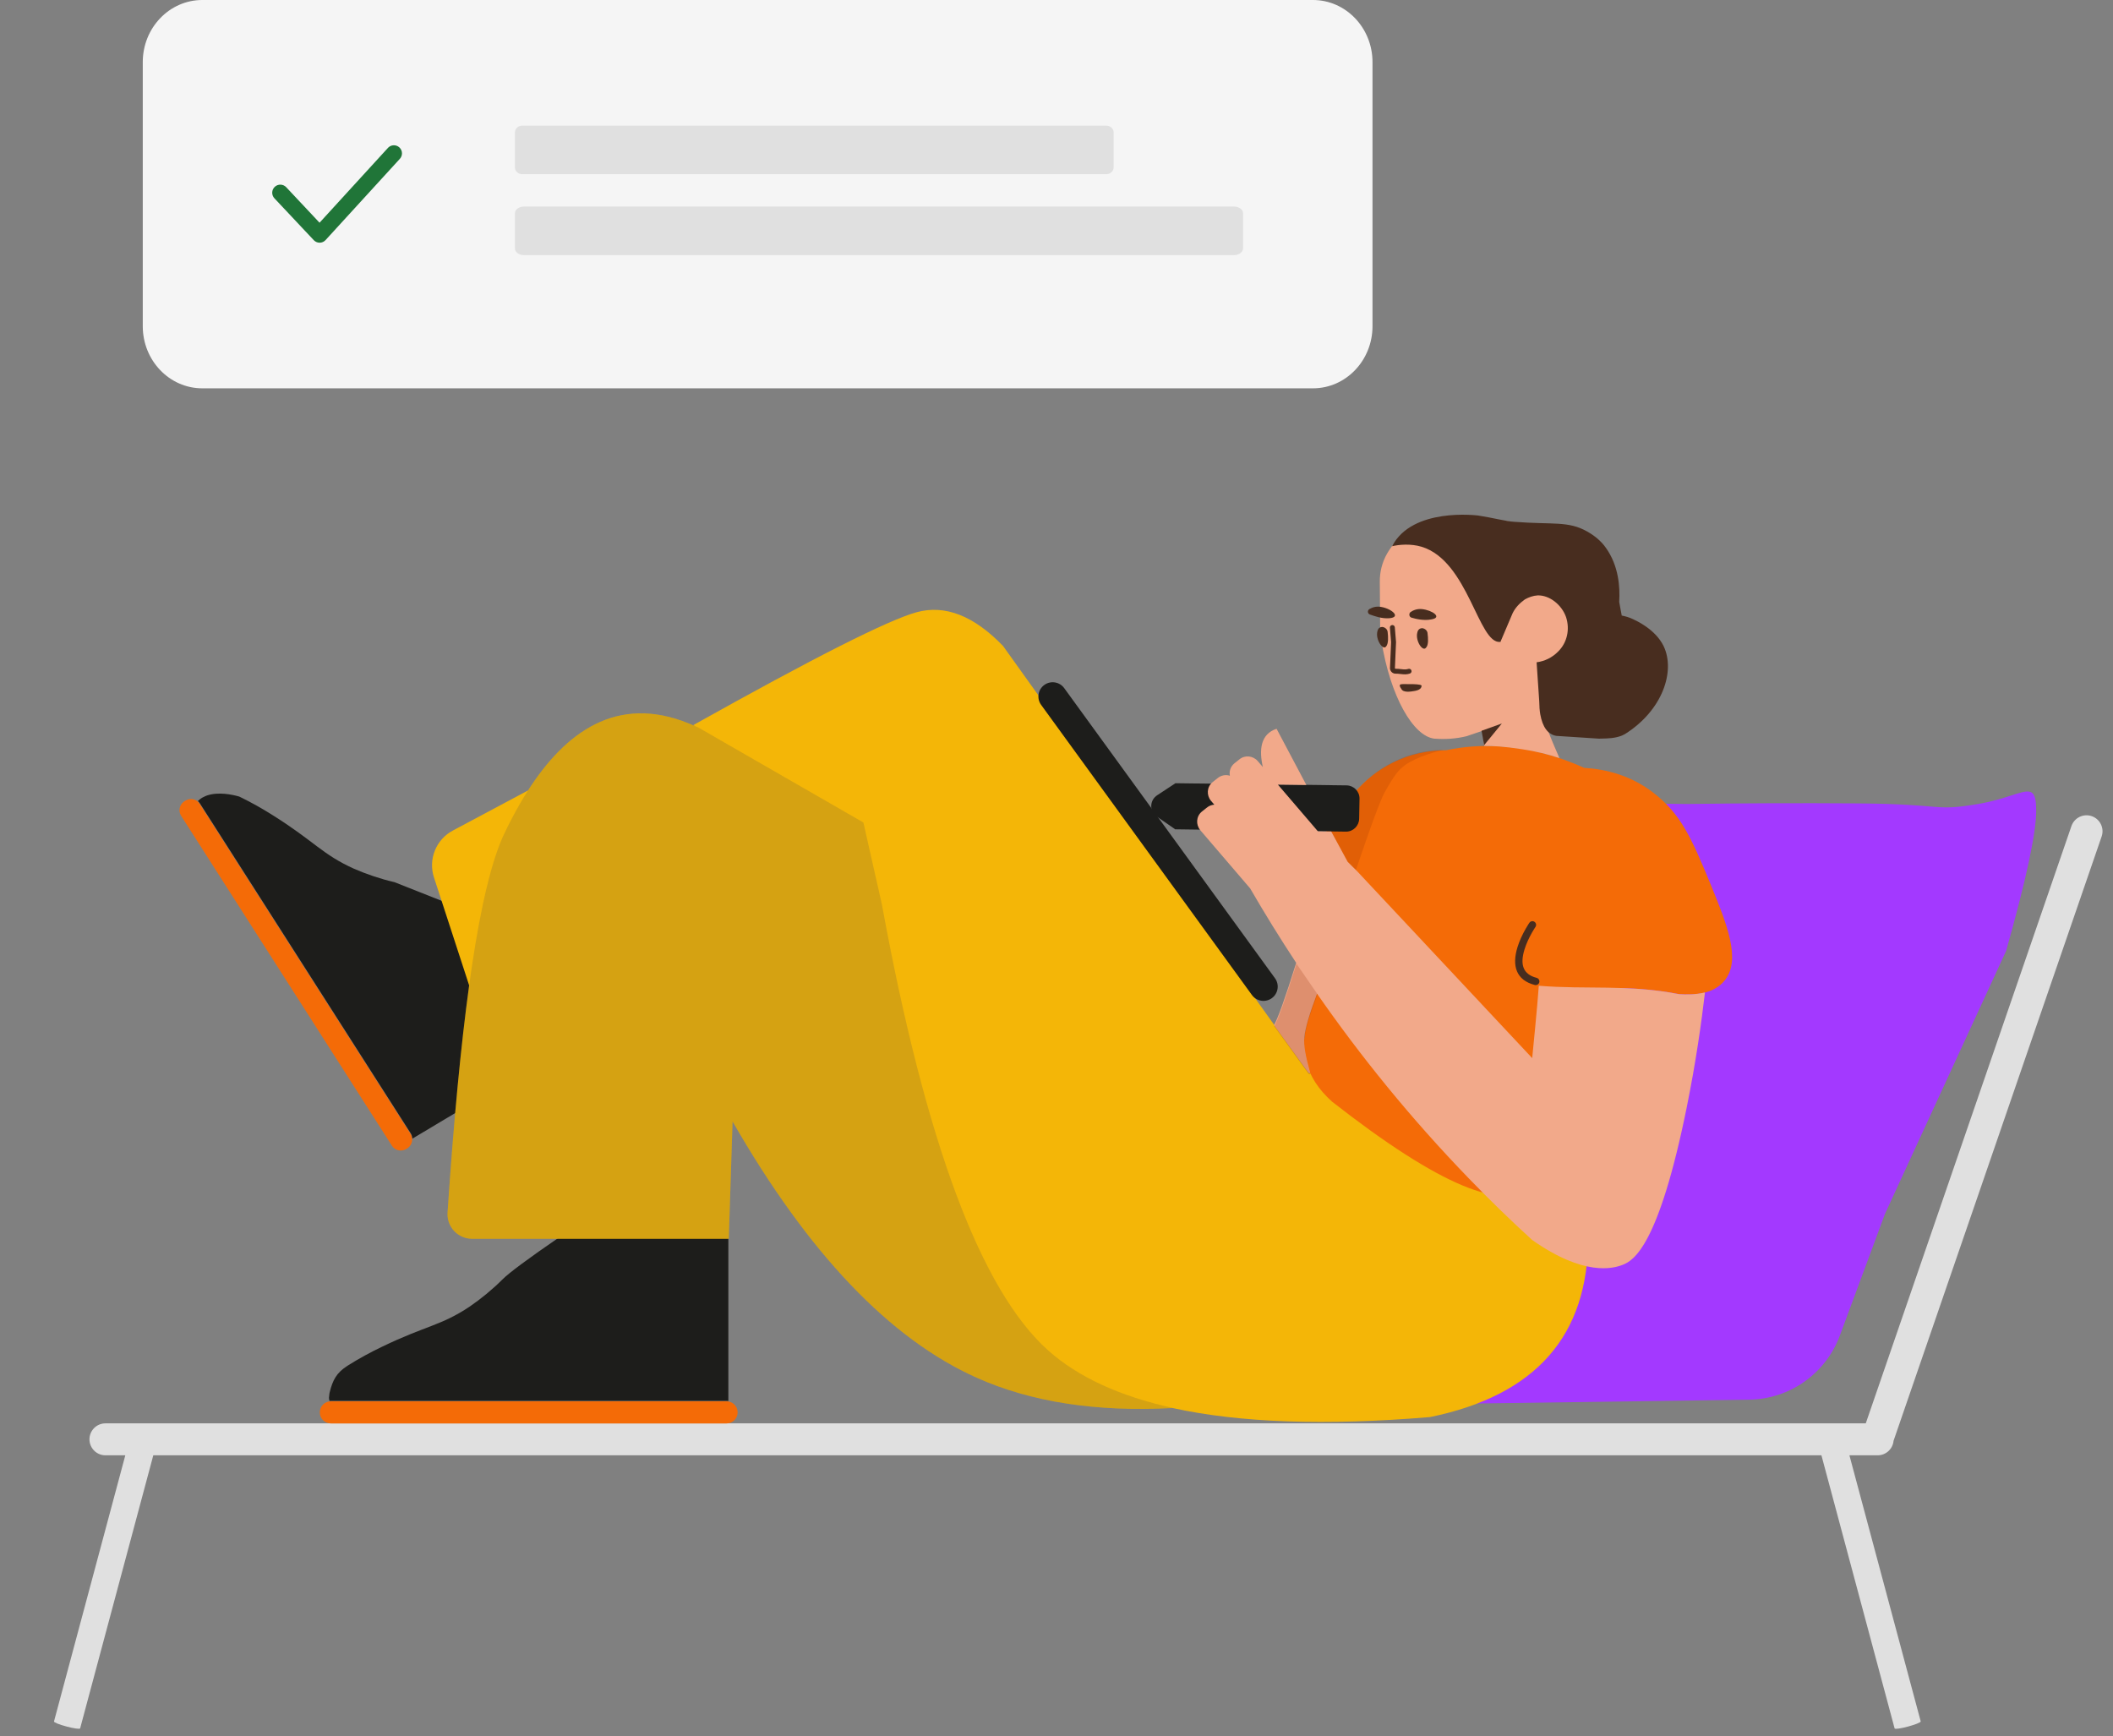 <svg width="185" height="152" viewBox="0 0 185 152" fill="none" xmlns="http://www.w3.org/2000/svg">
<rect x="0" y="0" width="185" height="152" fill="#808080" stroke="none"/>
<g clip-path="url(#clip0_2768_23398)">
<path d="M147.855 70.393C152.657 70.325 157.595 70.308 162.668 70.343C170.357 70.396 169.22 71.063 173.176 70.396C175.584 69.99 176.95 69.201 177.65 69.311C178.1 69.382 178.275 69.823 178.275 70.975C178.275 72.939 177.397 77.032 175.643 83.254L165.035 106.283L161.084 116.936C159.848 120.27 156.689 122.5 153.133 122.55L127.917 122.901L142.942 72.341C143.294 71.159 144.387 70.353 145.62 70.369L147.552 70.394C147.653 70.395 147.754 70.395 147.855 70.393Z" fill="#A339FF"/>
<path d="M165.787 126.15C165.722 126.862 165.123 127.42 164.394 127.42H161.922L168.166 150.721C168.162 150.808 167.681 151.001 167.035 151.174C166.737 151.254 166.435 151.321 166.229 151.347C166.023 151.374 165.89 151.374 165.879 151.333L159.472 127.42H13.422L7.015 151.333C6.968 151.407 6.455 151.334 5.809 151.161C5.511 151.081 5.216 150.988 5.024 150.908C4.833 150.828 4.717 150.761 4.728 150.721L10.971 127.42H9.231C8.459 127.42 7.833 126.794 7.833 126.022C7.833 125.249 8.459 124.623 9.231 124.623H163.354L181.361 72.327C181.612 71.596 182.408 71.208 183.139 71.459C183.869 71.711 184.258 72.507 184.006 73.237L165.787 126.15Z" fill="#E0E0E0"/>
</g>
<g clip-path="url(#clip1_2768_23398)">
<path d="M16.224 70.107L16.114 70.175C15.706 70.456 15.594 71.008 15.857 71.428L34.327 100.336C34.607 100.745 35.159 100.857 35.579 100.594L35.689 100.526C36.097 100.245 36.209 99.693 35.947 99.273L17.488 70.383C17.214 69.945 16.662 69.833 16.224 70.107ZM63.614 122.692L28.966 122.692C28.432 122.692 27.998 123.126 27.998 123.661C27.998 124.195 28.432 124.629 28.966 124.629L63.614 124.629C64.149 124.629 64.583 124.195 64.583 123.661C64.583 123.126 64.149 122.692 63.614 122.692Z" fill="#F46B07"/>
<path d="M17.328 70.136C17.394 70.194 17.453 70.263 17.503 70.343L35.962 99.233C36.052 99.377 36.098 99.537 36.103 99.696L46.769 93.321L38.987 78.999L34.536 77.238C33.321 76.957 32.132 76.558 30.983 76.058C28.225 74.812 27.547 73.688 23.948 71.42C22.981 70.806 22 70.252 20.946 69.743C20.33 69.57 19.155 69.314 18.142 69.642C17.974 69.697 17.828 69.788 17.689 69.85C17.552 69.935 17.433 70.032 17.328 70.136ZM28.856 122.66C28.897 122.655 28.939 122.652 28.982 122.652L63.63 122.652C63.678 122.652 63.724 122.655 63.77 122.662L63.77 108.272L49.048 108.272C46.268 110.18 44.584 111.428 43.996 112.017C43.113 112.899 42.145 113.695 41.112 114.405C38.594 116.084 37.281 116.062 33.451 117.913C32.418 118.408 31.428 118.946 30.438 119.57C29.448 120.194 29.125 120.861 28.867 121.894C28.824 122.067 28.824 122.239 28.802 122.389C28.802 122.489 28.822 122.579 28.856 122.66Z" fill="#1D1D1B"/>
<path d="M41.075 86.275L37.995 76.824C37.477 75.236 38.174 73.505 39.648 72.719L46.23 69.208C49.492 64.116 54 60.781 60.29 63.334C60.484 63.413 60.685 63.497 60.892 63.587L60.709 63.482C71.261 57.574 77.778 54.281 80.26 53.602C82.742 52.923 85.261 53.908 87.819 56.556L114.563 93.931C130.841 94.903 139.001 99.695 139.044 108.308C139.086 116.922 134.472 122.176 125.203 124.072C116.061 124.836 108.548 124.573 102.666 123.281C96 123.64 90.293 122.76 85.545 120.642C77.913 117.239 70.778 109.754 64.138 98.188L63.807 108.463H41.332C40.144 108.463 39.18 107.5 39.18 106.311C39.18 106.263 39.182 106.216 39.185 106.168C39.717 98.192 40.347 91.561 41.075 86.275Z" fill="#F4B607"/>
<path opacity="0.177" d="M102.712 123.279C96.027 123.645 90.304 122.766 85.545 120.644C77.913 117.24 70.778 109.755 64.138 98.189L63.807 108.464H41.332C40.144 108.464 39.18 107.501 39.18 106.312C39.18 106.265 39.182 106.217 39.185 106.169C40.362 88.518 42.02 77.455 44.157 72.979C47.5 65.978 52.543 60.191 60.29 63.335C60.564 63.446 60.851 63.569 61.151 63.702L75.593 72.014L77.212 79.186C81.016 99.959 85.87 112.977 91.774 118.24C94.389 120.57 98.035 122.25 102.712 123.279Z" fill="#444444"/>
<path d="M138.695 67.229C140.586 67.341 142.793 67.881 144.786 69.429C147.132 71.242 148.078 73.31 149.791 77.479C151.212 80.942 152.436 84.007 151.032 85.806C150.005 87.122 148.206 87.122 146.996 87.04C145.205 86.689 143.538 86.557 141.915 86.503L138.052 94.907C137.66 96.009 134.93 102.921 134.126 103.774C131.83 106.23 125.997 103.79 116.628 96.456C114.264 94.341 113.604 91.809 114.65 88.862C115.25 86.977 115.811 85.229 116.333 83.617C115.135 83.455 113.398 83.02 112.674 81.71C111.572 79.713 113.401 76.9 115.461 73.775C117.921 70.004 119.246 68.155 121.882 66.806C123.503 65.981 125.136 65.69 126.624 65.684C129.391 65.093 133.689 64.953 138.695 67.229Z" fill="#F46B07"/>
<path opacity="0.177" d="M116.258 83.652C115.069 83.474 113.446 83.022 112.754 81.768C111.651 79.77 113.547 76.997 115.54 73.833C117.966 69.98 119.325 68.073 121.961 66.725C123.484 65.95 125.016 65.664 126.43 65.648C125.318 65.898 124.466 66.217 123.932 66.471C122.581 67.104 122.204 67.644 121.215 69.407C120.659 70.398 119.007 75.147 116.258 83.652Z" fill="#8C2A00"/>
<path d="M102.857 72.584L102.857 72.609L117.848 72.813C118.472 72.819 118.992 72.305 118.999 71.68L119.03 69.915C119.037 69.291 118.522 68.771 117.898 68.764L102.937 68.576L102.937 68.561L101.332 69.617C100.631 70.064 100.612 71.054 101.297 71.504L102.857 72.584Z" fill="#1D1D1B"/>
<path d="M134.803 61.977C135.161 63.101 135.738 64.567 136.533 66.376C135.54 66.04 134.468 65.783 133.315 65.606C131.587 65.34 130.811 65.315 129.949 65.313L129.789 63.988C128.462 64.445 128.538 64.404 128.42 64.455C127.481 64.686 126.53 64.744 125.585 64.673C123.743 64.469 121.726 61.001 120.948 56.112C120.884 55.699 120.861 55.31 120.838 54.921L120.807 50.997C120.79 50.091 121.007 49.24 121.434 48.487C121.6 48.194 121.809 47.903 122.019 47.613C124.415 44.657 128.549 45.132 129.318 45.258C129.404 45.263 129.489 45.289 129.596 45.294C130.382 45.508 131.154 45.592 131.949 45.633C132.314 45.652 132.58 45.925 132.561 46.29L132.461 51.91C132.463 52.276 134.237 51.932 134.626 51.91C135.662 51.878 137.04 52.726 137.414 53.801C137.7 54.937 137.511 56.501 136.759 57.281C136.486 57.553 135.84 59.116 134.821 61.968C134.818 61.97 134.812 61.973 134.803 61.977ZM115.388 72.788L116.554 72.804C117.077 73.774 117.571 74.688 117.994 75.459C118.453 75.911 118.776 76.229 118.82 76.278L134.149 92.643C134.149 92.643 134.633 87.792 134.727 86.307C138.874 86.651 142.551 86.169 146.996 87.04C147.645 87.084 148.484 87.086 149.276 86.893C148.973 89.469 148.495 92.925 147.676 96.969C145.214 109.113 143.026 110.376 142.06 110.747C141.236 111.063 138.705 111.774 134.149 108.568C132.322 106.906 130.478 105.12 128.64 103.217C123.458 97.867 119.058 92.394 115.314 87.006C114.649 88.754 114.278 90.018 114.2 90.8C114.124 91.559 114.32 92.554 114.707 93.929C114.717 93.966 114.669 93.966 114.563 93.929L111.541 89.753C111.87 89.216 112.519 87.4 113.486 84.304C112.039 82.107 110.698 79.929 109.457 77.787L105.085 72.683C104.688 72.2 104.723 71.485 105.215 71.068L105.652 70.721C105.849 70.554 106.082 70.468 106.316 70.453L106.02 70.107C105.622 69.624 105.658 68.91 106.15 68.493L106.587 68.145C106.907 67.875 107.316 67.803 107.679 67.921C107.608 67.535 107.733 67.124 108.061 66.846L108.498 66.499C108.99 66.082 109.706 66.166 110.113 66.629L110.568 67.161C110.226 65.678 110.348 64.273 111.769 63.809C111.769 63.809 112.948 66.047 114.375 68.729L111.884 68.697L115.388 72.788Z" fill="#F2A98A"/>
<path d="M141.766 52.697C141.845 53.109 141.907 53.502 141.989 53.896C142.288 53.954 142.607 54.036 142.964 54.205C143.217 54.326 144.944 55.085 145.663 56.588C146.691 58.754 145.585 62.187 142.264 64.276C142.087 64.374 141.933 64.431 141.933 64.431C141.362 64.638 140.822 64.653 140.261 64.666C140.154 64.661 140.024 64.675 140.024 64.675C138.85 64.6 137.599 64.518 136.272 64.431C135.531 64.311 135.058 63.678 134.853 62.531C134.798 62.218 134.775 61.835 134.765 61.403C134.709 60.607 134.606 59.152 134.535 57.987C135.25 57.895 135.914 57.564 136.415 57.051C137.21 56.274 137.465 55.102 137.112 54.028C136.737 52.952 135.662 52.099 134.626 52.13C134.236 52.153 133.863 52.285 133.508 52.481C133.06 52.803 132.674 53.192 132.432 53.696L131.375 56.184L131.393 56.2C131.379 56.202 131.365 56.203 131.352 56.204C129.423 56.405 128.577 49.12 124.462 47.87C123.507 47.583 122.472 47.682 121.882 47.824C123.654 44.403 129.3 45.129 129.408 45.135C130.691 45.331 131.883 45.651 132.571 45.687C135.962 45.951 137.296 45.59 138.97 46.54C139.598 46.896 140.177 47.357 140.598 47.961C141.728 49.54 141.847 51.416 141.766 52.697ZM123.589 54.08C123.377 54.025 123.327 53.742 123.485 53.6C123.709 53.439 124.062 53.285 124.491 53.329C125.412 53.421 126.326 54.072 125.305 54.234C124.696 54.353 124.013 54.209 123.589 54.08ZM119.94 53.802C119.729 53.726 119.7 53.445 119.901 53.326C120.145 53.188 120.475 53.054 120.945 53.144C121.842 53.298 122.708 54.033 121.647 54.129C120.998 54.181 120.363 53.954 119.94 53.802Z" fill="#482D1F"/>
<path d="M121.692 54.959C121.682 54.84 121.77 54.736 121.889 54.726C122.007 54.717 122.111 54.805 122.121 54.923L122.226 56.2L122.227 56.227L122.129 58.506C122.136 58.532 122.155 58.55 122.183 58.554C122.257 58.55 122.333 58.552 122.416 58.559C122.481 58.564 122.53 58.569 122.644 58.583C122.975 58.624 123.119 58.624 123.305 58.565C123.419 58.528 123.54 58.591 123.576 58.704C123.612 58.817 123.55 58.938 123.437 58.974C123.173 59.059 122.981 59.058 122.591 59.01C122.484 58.997 122.439 58.992 122.383 58.988C122.312 58.982 122.25 58.981 122.192 58.984L122.169 58.984C121.918 58.971 121.726 58.782 121.699 58.543L121.698 58.509L121.796 56.222L121.692 54.959Z" fill="#482D1F"/>
<path d="M123.806 60.505C123.957 60.486 124.346 60.407 124.436 60.172C124.437 60.129 124.481 60.065 124.46 60.022C124.398 59.913 123.731 59.901 123.731 59.901C122.848 59.907 122.634 59.861 122.567 59.967C122.545 60.031 122.543 60.117 122.69 60.313C122.856 60.682 123.569 60.544 123.806 60.505Z" fill="#482D1F"/>
<path d="M129.716 63.983L131.495 63.344L129.94 65.243L129.716 63.983Z" fill="#482D1F"/>
<path d="M121.367 56.591C121.087 57.007 120.408 55.98 120.596 55.279C120.654 54.98 120.852 54.904 121.004 54.891C121.24 54.903 121.489 55.089 121.496 55.369C121.541 55.738 121.574 56.343 121.367 56.591ZM124.861 56.699C124.56 57.115 123.902 56.089 124.09 55.388C124.149 55.089 124.346 55.013 124.498 54.999C124.734 55.012 124.983 55.197 124.99 55.478C125.035 55.846 125.09 56.453 124.861 56.699Z" fill="#482D1F"/>
<path d="M91.431 59.972C90.874 60.377 90.75 61.159 91.155 61.716L109.61 87.118C110.015 87.675 110.797 87.799 111.354 87.394C111.911 86.989 112.035 86.207 111.63 85.65L93.175 60.248C92.77 59.691 91.988 59.568 91.431 59.972Z" fill="#1D1D1B"/>
<path opacity="0.2" d="M113.512 84.383C112.54 87.495 111.888 89.321 111.557 89.859L114.58 94.036C114.686 94.073 114.734 94.073 114.724 94.036C114.336 92.661 114.141 91.666 114.217 90.907C114.295 90.116 114.674 88.832 115.353 87.055L113.512 84.383Z" fill="#8C2A00"/>
<path d="M134.434 81.16C134.42 81.18 134.393 81.221 134.355 81.28C134.291 81.381 134.221 81.495 134.148 81.622C133.87 82.108 133.632 82.621 133.478 83.119C133.068 84.447 133.334 85.304 134.538 85.616C134.711 85.661 134.814 85.837 134.769 86.009C134.725 86.182 134.549 86.285 134.376 86.241C132.744 85.818 132.356 84.565 132.861 82.929C133.031 82.379 133.288 81.825 133.588 81.301C133.666 81.165 133.741 81.042 133.81 80.933C133.853 80.867 133.884 80.819 133.902 80.793C134.003 80.646 134.205 80.61 134.351 80.711C134.498 80.812 134.535 81.013 134.434 81.16Z" fill="#482D1F"/>
</g>
<path d="M114.953 0H17.714C14.834 0 12.5 2.436 12.5 5.44V28.56C12.5 31.564 14.834 34 17.714 34H114.953C117.832 34 120.167 31.564 120.167 28.56V5.44C120.167 2.436 117.832 0 114.953 0Z" fill="#F5F5F5"/>
<path d="M96.855 11H45.729C45.372 11 45.083 11.263 45.083 11.588V14.662C45.083 14.987 45.372 15.25 45.729 15.25H96.855C97.211 15.25 97.5 14.987 97.5 14.662V11.588C97.5 11.263 97.211 11 96.855 11Z" fill="#E0E0E0"/>
<path d="M108.048 18.086H45.868C45.435 18.086 45.083 18.349 45.083 18.674V21.748C45.083 22.073 45.435 22.336 45.868 22.336H108.048C108.482 22.336 108.833 22.073 108.833 21.748V18.674C108.833 18.349 108.482 18.086 108.048 18.086Z" fill="#E0E0E0"/>
<path d="M27.984 21.25C27.887 21.25 27.791 21.229 27.702 21.19C27.613 21.151 27.533 21.094 27.467 21.023L24.025 17.361C23.896 17.224 23.827 17.041 23.833 16.853C23.839 16.665 23.919 16.488 24.056 16.359C24.194 16.23 24.376 16.161 24.564 16.167C24.752 16.173 24.93 16.253 25.059 16.391L27.977 19.5L33.934 12.984C33.995 12.908 34.07 12.846 34.155 12.801C34.24 12.756 34.334 12.729 34.43 12.721C34.527 12.713 34.623 12.725 34.715 12.757C34.806 12.788 34.89 12.837 34.962 12.902C35.033 12.967 35.091 13.046 35.131 13.133C35.171 13.221 35.193 13.316 35.195 13.413C35.197 13.509 35.179 13.605 35.142 13.695C35.106 13.784 35.051 13.865 34.983 13.933L28.508 21.016C28.443 21.089 28.363 21.147 28.274 21.187C28.185 21.227 28.089 21.249 27.991 21.25H27.984Z" fill="#207538"/>
<defs>
<clipPath id="clip0_2768_23398">
<rect width="179.911" height="82.423" fill="white" transform="translate(4.604 69.102)"/>
</clipPath>
<clipPath id="clip1_2768_23398">
<rect width="151.304" height="95.561" fill="white" transform="translate(0.5 45)"/>
</clipPath>
</defs>
</svg>
